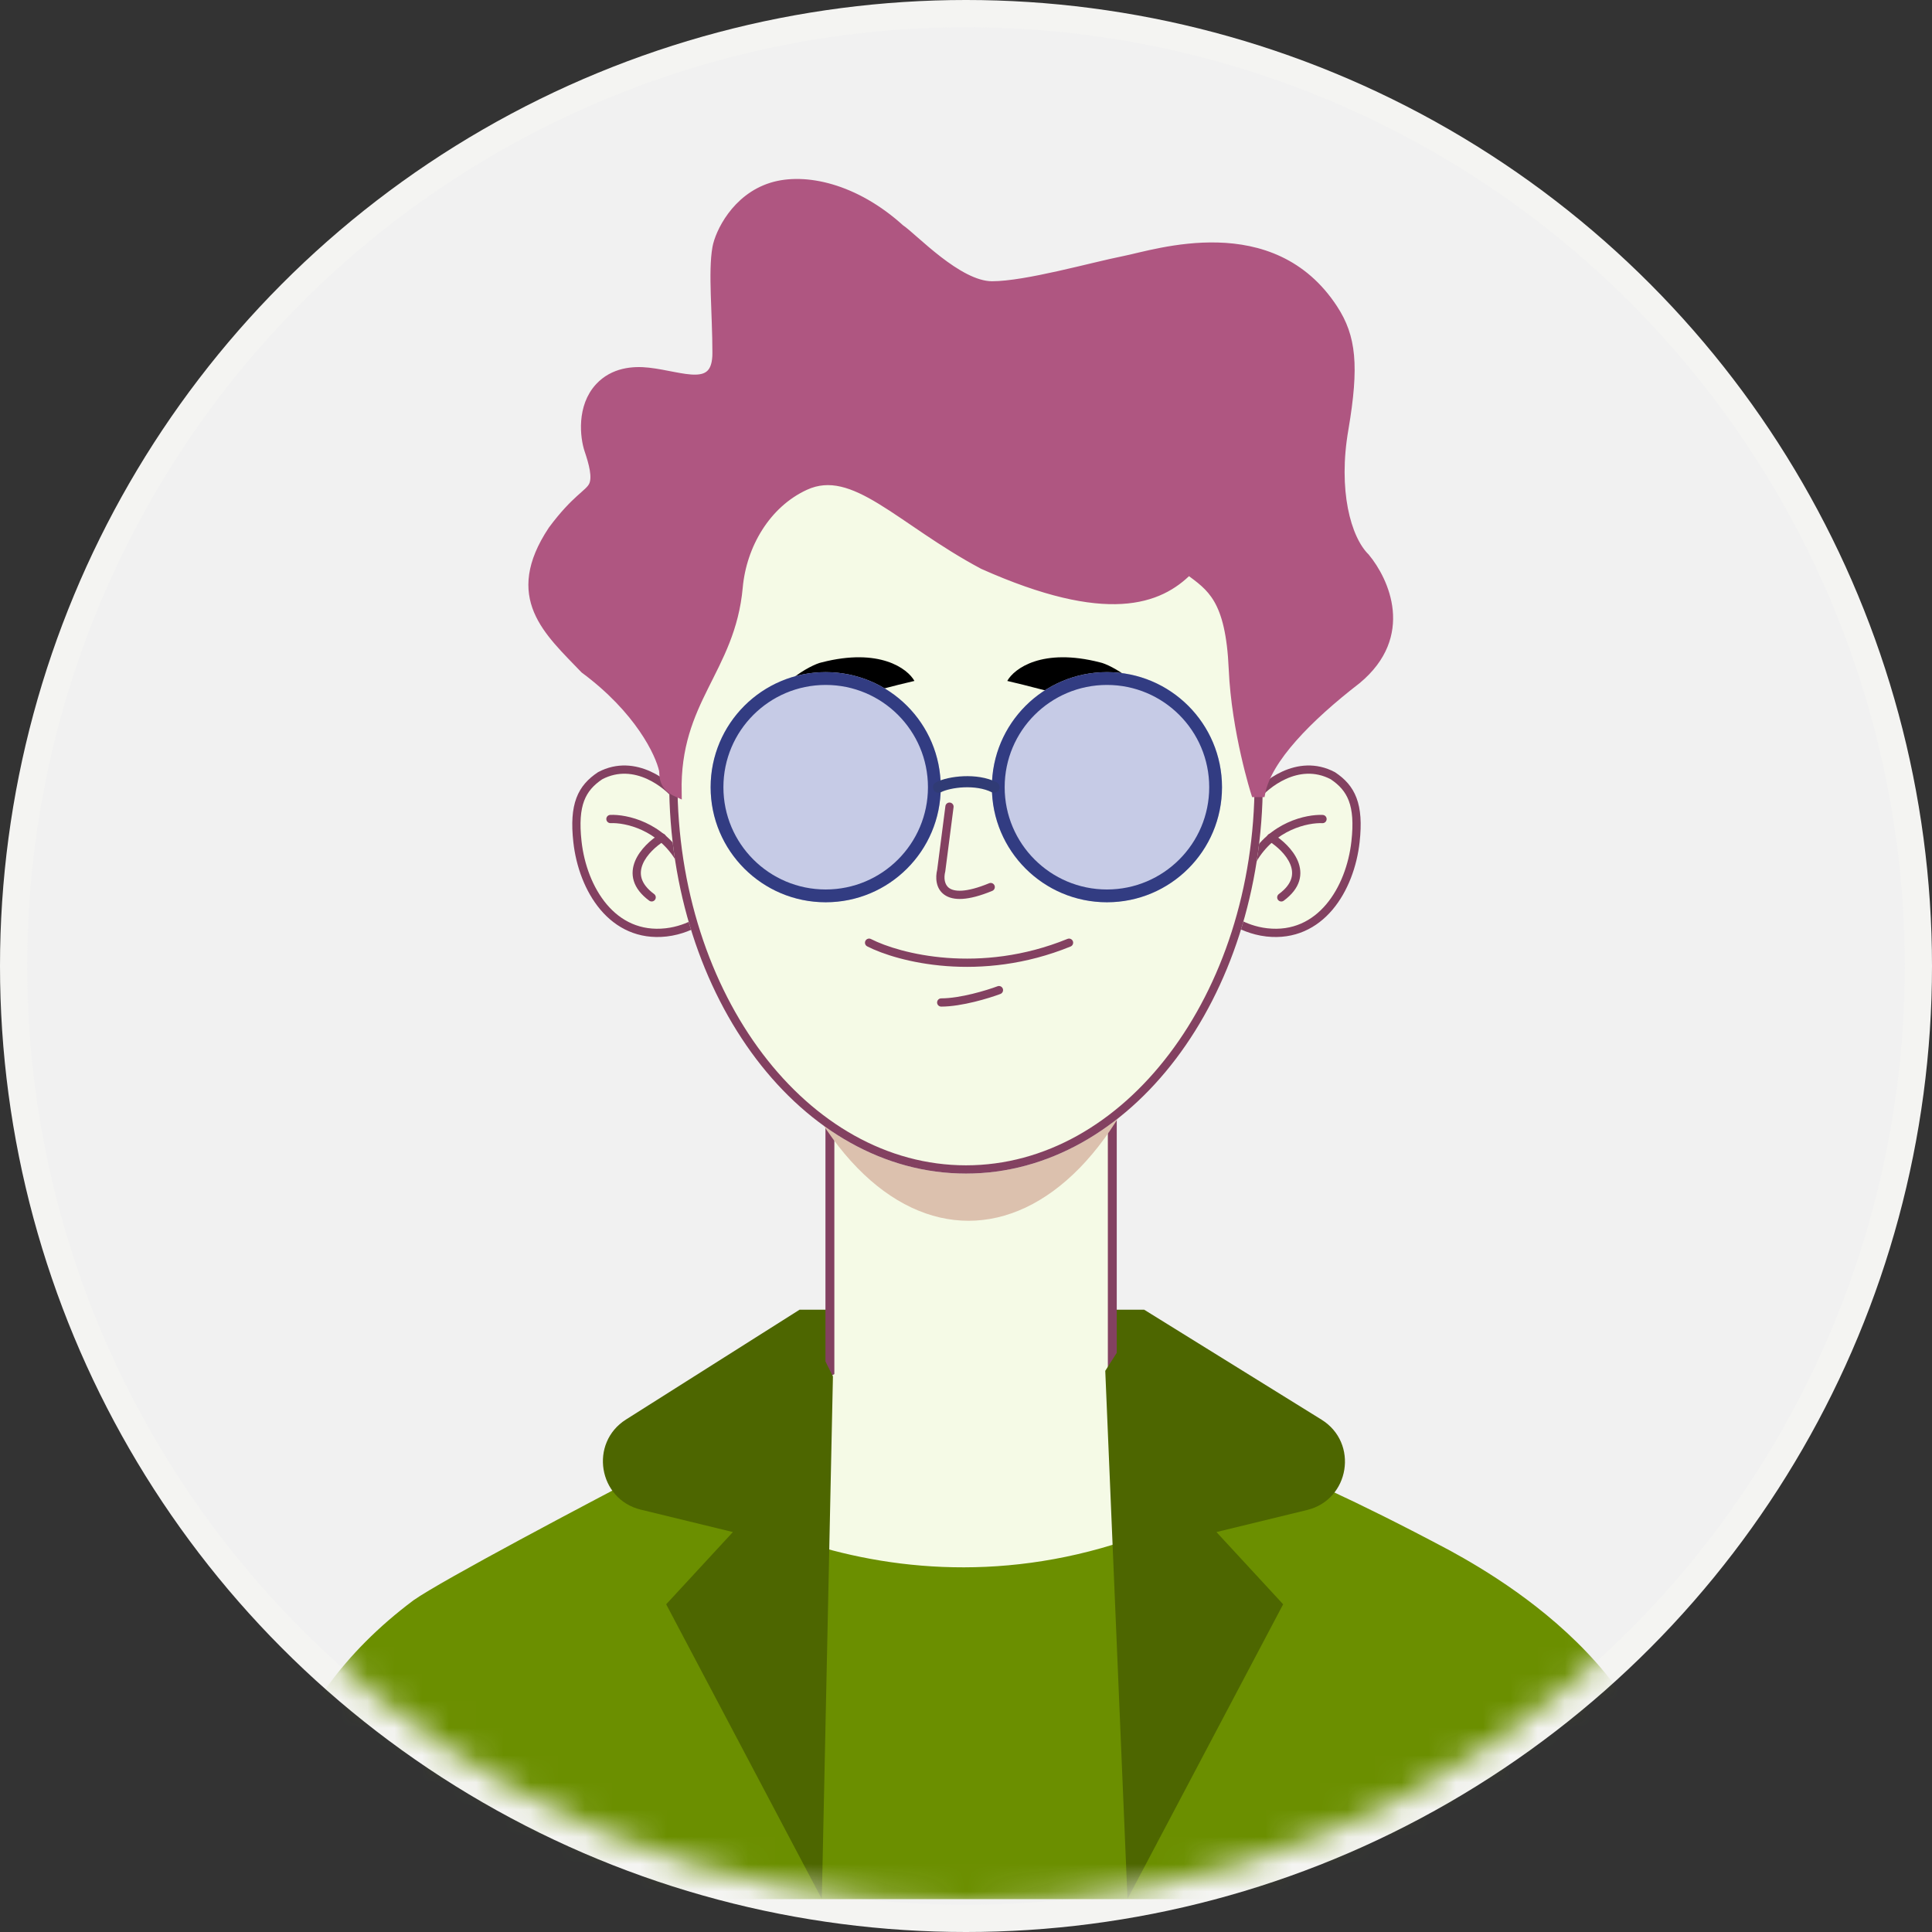 <svg width="71" height="71" viewBox="0 0 71 71" fill="none" xmlns="http://www.w3.org/2000/svg">
<rect x="0" y="0" width="71" height="71" fill="#333333" stroke="none"/>
<circle cx="35.5" cy="35.5" r="35.5" fill="#F4F4F2"/>
<circle cx="35.5" cy="35.5" r="34.5" fill="#F1F1F1"/>
<mask id="mask0_994_23806" style="mask-type:alpha" maskUnits="userSpaceOnUse" x="1" y="1" width="69" height="69">
<circle cx="35.5" cy="35.5" r="34.5" fill="#F1F1F1"/>
</mask>
<g mask="url(#mask0_994_23806)">
<rect x="29.383" y="48.131" width="12.665" height="3.677" fill="#4D6600"/>
<path d="M48.982 28.508C47.694 27.826 46.457 28.861 46.104 29.341C46.104 30.371 45.649 32.8 45.422 33.886C45.573 33.987 46.013 34.204 46.558 34.265C48.528 34.484 49.622 32.674 49.815 30.932C49.967 29.568 49.664 28.962 48.982 28.508Z" fill="#F5FAE6"/>
<path fill-rule="evenodd" clip-rule="evenodd" d="M46.254 29.393C46.247 29.926 46.134 30.774 45.997 31.617C45.863 32.437 45.705 33.263 45.592 33.812C45.776 33.912 46.139 34.066 46.574 34.114C47.502 34.218 48.22 33.846 48.736 33.236C49.256 32.621 49.57 31.764 49.664 30.915C49.739 30.245 49.699 29.779 49.569 29.432C49.441 29.093 49.222 28.852 48.904 28.638C48.315 28.329 47.737 28.408 47.255 28.627C46.793 28.837 46.43 29.171 46.254 29.393ZM47.129 28.351C47.674 28.104 48.356 28.006 49.052 28.374L49.059 28.378L49.066 28.382C49.426 28.622 49.697 28.91 49.852 29.326C50.006 29.736 50.042 30.256 49.965 30.949C49.866 31.842 49.535 32.761 48.968 33.432C48.396 34.108 47.582 34.531 46.541 34.416C45.969 34.352 45.507 34.125 45.337 34.012L45.252 33.955L45.273 33.855C45.386 33.314 45.556 32.438 45.698 31.569C45.84 30.696 45.952 29.842 45.952 29.341V29.291L45.981 29.251C46.172 28.992 46.589 28.596 47.129 28.351Z" fill="#834161"/>
<path fill-rule="evenodd" clip-rule="evenodd" d="M46.58 30.701C46.624 30.63 46.718 30.609 46.788 30.653C47.104 30.85 47.517 31.208 47.697 31.646C47.788 31.869 47.822 32.118 47.744 32.374C47.666 32.63 47.483 32.874 47.177 33.1C47.109 33.15 47.015 33.135 46.965 33.068C46.915 33.001 46.93 32.906 46.997 32.856C47.266 32.658 47.4 32.463 47.454 32.286C47.507 32.11 47.487 31.934 47.416 31.761C47.271 31.407 46.919 31.092 46.628 30.91C46.557 30.866 46.535 30.772 46.58 30.701Z" fill="#834161"/>
<path fill-rule="evenodd" clip-rule="evenodd" d="M45.895 31.539C46.658 30.203 48.014 29.921 48.609 29.948C48.693 29.952 48.757 30.023 48.753 30.106C48.749 30.19 48.679 30.255 48.595 30.251C48.079 30.227 46.849 30.48 46.158 31.689C46.117 31.762 46.024 31.787 45.951 31.746C45.879 31.704 45.853 31.612 45.895 31.539Z" fill="#834161"/>
<path d="M22.053 28.508C23.341 27.826 24.578 28.861 24.931 29.341C24.931 30.371 25.386 32.8 25.613 33.886C25.462 33.987 25.022 34.204 24.477 34.265C22.508 34.484 21.413 32.674 21.22 30.932C21.068 29.568 21.371 28.962 22.053 28.508Z" fill="#F5FAE6"/>
<path fill-rule="evenodd" clip-rule="evenodd" d="M24.781 29.393C24.788 29.926 24.901 30.774 25.038 31.617C25.172 32.437 25.33 33.263 25.444 33.812C25.259 33.912 24.896 34.066 24.461 34.114C23.533 34.218 22.815 33.846 22.299 33.236C21.779 32.621 21.465 31.764 21.371 30.915C21.297 30.245 21.336 29.779 21.466 29.432C21.594 29.093 21.813 28.852 22.131 28.638C22.72 28.329 23.298 28.408 23.781 28.627C24.242 28.837 24.605 29.171 24.781 29.393ZM23.906 28.351C23.362 28.104 22.679 28.006 21.983 28.374L21.976 28.378L21.97 28.382C21.61 28.622 21.339 28.91 21.183 29.326C21.029 29.736 20.993 30.256 21.07 30.949C21.169 31.842 21.5 32.761 22.067 33.432C22.639 34.108 23.453 34.531 24.494 34.416C25.066 34.352 25.529 34.125 25.698 34.012L25.783 33.955L25.762 33.855C25.649 33.314 25.479 32.438 25.337 31.569C25.195 30.696 25.084 29.842 25.084 29.341V29.291L25.054 29.251C24.863 28.992 24.446 28.596 23.906 28.351Z" fill="#834161"/>
<path fill-rule="evenodd" clip-rule="evenodd" d="M24.456 30.7C24.411 30.629 24.318 30.608 24.247 30.652C23.931 30.849 23.519 31.207 23.338 31.645C23.247 31.868 23.213 32.117 23.291 32.373C23.369 32.629 23.552 32.873 23.858 33.099C23.926 33.149 24.021 33.134 24.07 33.067C24.12 33 24.105 32.905 24.038 32.855C23.769 32.657 23.635 32.462 23.581 32.285C23.528 32.109 23.548 31.933 23.619 31.76C23.764 31.406 24.117 31.091 24.407 30.909C24.478 30.864 24.5 30.771 24.456 30.7Z" fill="#834161"/>
<path fill-rule="evenodd" clip-rule="evenodd" d="M25.14 31.538C24.377 30.203 23.021 29.92 22.426 29.947C22.343 29.951 22.278 30.022 22.282 30.105C22.286 30.189 22.357 30.253 22.44 30.25C22.957 30.226 24.186 30.479 24.877 31.689C24.919 31.761 25.011 31.786 25.084 31.745C25.156 31.703 25.182 31.611 25.14 31.538Z" fill="#834161"/>
<path d="M30.499 50.399V41.158L40.876 40.779V50.399L47.921 54.566L35.801 62.519L22.924 54.566L30.499 50.399Z" fill="#F5FAE6"/>
<path fill-rule="evenodd" clip-rule="evenodd" d="M41.04 40.61V50.307L48.23 54.559L35.804 62.714L22.6 54.558L30.335 50.303V41.001L41.04 40.61ZM30.662 41.316V50.497L23.248 54.574L35.798 62.326L47.612 54.573L40.713 50.493V40.949L30.662 41.316Z" fill="#834161"/>
<ellipse cx="35.593" cy="30.36" rx="8.171" ry="14.503" fill="#DCC1AE"/>
<path d="M46.407 28.736C46.407 36.685 41.524 43.128 35.5 43.128C29.475 43.128 24.592 36.685 24.592 28.736C24.592 20.787 29.475 14.344 35.5 14.344C41.524 14.344 46.407 20.787 46.407 28.736Z" fill="#F5FAE6"/>
<path fill-rule="evenodd" clip-rule="evenodd" d="M42.971 38.73C44.902 36.183 46.105 32.65 46.105 28.736C46.105 24.822 44.902 21.289 42.971 18.742C41.041 16.195 38.396 14.647 35.5 14.647C32.603 14.647 29.958 16.195 28.028 18.742C26.098 21.289 24.895 24.822 24.895 28.736C24.895 32.65 26.098 36.183 28.028 38.73C29.958 41.277 32.603 42.825 35.5 42.825C38.396 42.825 41.041 41.277 42.971 38.73ZM35.5 43.128C41.524 43.128 46.407 36.685 46.407 28.736C46.407 20.787 41.524 14.344 35.5 14.344C29.475 14.344 24.592 20.787 24.592 28.736C24.592 36.685 29.475 43.128 35.5 43.128Z" fill="#834161"/>
<path d="M46.786 53.885C36.969 60.611 27.647 56.688 24.213 53.885C21.637 55.223 16.229 58.081 15.198 58.808C9.926 62.747 9.467 67.772 9.896 69.792H61.33C62.617 62.444 55.648 58.278 53.3 56.99C49.664 55.051 47.442 54.112 46.786 53.885Z" fill="#6B8F00"/>
<path fill-rule="evenodd" clip-rule="evenodd" d="M34.912 29.494C34.995 29.505 35.054 29.581 35.043 29.664L34.739 32.021L34.737 32.03C34.678 32.263 34.708 32.511 34.881 32.635C34.969 32.698 35.115 32.746 35.355 32.731C35.595 32.715 35.919 32.637 36.35 32.459C36.427 32.427 36.516 32.464 36.548 32.541C36.58 32.618 36.543 32.707 36.466 32.739C36.018 32.924 35.659 33.015 35.374 33.033C35.089 33.051 34.866 32.997 34.704 32.881C34.379 32.649 34.375 32.237 34.441 31.965L34.743 29.625C34.753 29.542 34.829 29.484 34.912 29.494ZM39.427 34.587C39.458 34.664 39.421 34.753 39.343 34.784C36.024 36.137 32.988 35.351 31.87 34.779C31.795 34.741 31.766 34.65 31.804 34.575C31.842 34.501 31.933 34.471 32.008 34.509C33.061 35.048 36.004 35.818 39.229 34.504C39.307 34.472 39.395 34.51 39.427 34.587ZM36.853 36.333C36.882 36.411 36.842 36.499 36.764 36.528C36.356 36.681 35.345 36.992 34.59 36.992C34.506 36.992 34.438 36.925 34.438 36.841C34.438 36.757 34.506 36.689 34.59 36.689C35.289 36.689 36.257 36.395 36.658 36.245C36.736 36.215 36.823 36.255 36.853 36.333Z" fill="#834161"/>
<path d="M40.424 24.342C38.303 23.797 37.268 24.569 37.016 25.024C37.47 25.125 39.243 25.569 42.697 26.539C42.242 25.175 40.803 24.418 40.424 24.342Z" fill="black"/>
<path d="M38.758 29.266L40.651 30.705" stroke="#4A4A4A" stroke-width="0.338" stroke-linecap="round"/>
<circle cx="39.97" cy="28.357" r="0.833" fill="#1C1B1F"/>
<path d="M30.197 24.342C32.318 23.797 33.353 24.569 33.605 25.024C33.151 25.125 31.378 25.569 27.924 26.539C28.379 25.175 29.818 24.418 30.197 24.342Z" fill="black"/>
<path d="M31.863 29.266L29.97 30.705" stroke="#4A4A4A" stroke-width="0.338" stroke-linecap="round"/>
<circle r="0.833" transform="matrix(-1 0 0 1 30.651 28.357)" fill="#1C1B1F"/>
<path d="M36.124 20.758C40.703 22.803 42.61 22.047 43.682 20.963C44.499 21.576 45.201 21.984 45.316 24.592C45.417 26.887 46.133 29.134 46.133 29.134H46.337C46.573 27.894 48.062 26.373 49.866 24.979C51.826 23.353 50.885 21.339 50.179 20.487C49.474 19.79 49.003 18.009 49.395 15.762C49.788 13.439 49.679 12.383 49.003 11.348C46.746 7.889 42.495 9.334 41.319 9.566C40.142 9.799 37.712 10.496 36.457 10.496C35.202 10.496 33.556 8.714 33.085 8.405C31.42 6.895 29.566 6.495 28.362 6.868C27.036 7.279 26.437 8.573 26.341 9.102C26.181 9.994 26.341 11.503 26.341 12.974C26.341 14.446 25.093 13.813 23.832 13.671C23.255 13.606 22.544 13.671 22.029 14.222C21.347 14.952 21.48 16.072 21.637 16.537C21.793 17.002 21.95 17.544 21.793 17.854C21.637 18.163 21.166 18.318 20.303 19.48C18.657 21.959 20.147 23.198 21.48 24.592C23.487 26.079 24.25 27.69 24.381 28.31C24.407 28.465 24.325 28.886 24.889 29.134C24.817 25.71 26.858 24.64 27.136 21.576C27.276 20.033 28.157 18.511 29.587 17.854C31.387 17.026 33.06 19.124 36.124 20.758Z" fill="#AF5681" stroke="#AF5681" stroke-width="0.321"/>
<path d="M29.384 48.131L30.61 50.582L30.201 69.784L24.482 58.957L26.933 56.302L23.55 55.479C21.986 55.099 21.646 53.026 23.006 52.166L29.384 48.131Z" fill="#4D6600"/>
<path d="M42.048 48.131L40.618 50.378L41.435 69.784L47.155 58.957L44.704 56.302L48.033 55.492C49.605 55.11 49.938 53.022 48.563 52.17L42.048 48.131Z" fill="#4D6600"/>
<g style="mix-blend-mode:multiply">
<path d="M34.572 28.93C34.572 31.265 32.679 33.158 30.344 33.158C28.008 33.158 26.115 31.265 26.115 28.93C26.115 26.594 28.008 24.701 30.344 24.701C32.679 24.701 34.572 26.594 34.572 28.93Z" fill="#C6CBE6"/>
</g>
<g style="mix-blend-mode:multiply">
<path fill-rule="evenodd" clip-rule="evenodd" d="M30.344 32.688C32.419 32.688 34.102 31.005 34.102 28.93C34.102 26.854 32.419 25.171 30.344 25.171C28.268 25.171 26.585 26.854 26.585 28.93C26.585 31.005 28.268 32.688 30.344 32.688ZM30.344 33.158C32.679 33.158 34.572 31.265 34.572 28.93C34.572 26.594 32.679 24.701 30.344 24.701C28.008 24.701 26.115 26.594 26.115 28.93C26.115 31.265 28.008 33.158 30.344 33.158Z" fill="#323C82"/>
</g>
<g style="mix-blend-mode:multiply">
<path d="M44.908 28.93C44.908 31.265 43.015 33.158 40.68 33.158C38.344 33.158 36.451 31.265 36.451 28.93C36.451 26.594 38.344 24.701 40.68 24.701C43.015 24.701 44.908 26.594 44.908 28.93Z" fill="#C6CBE6"/>
</g>
<g style="mix-blend-mode:multiply">
<path fill-rule="evenodd" clip-rule="evenodd" d="M40.68 32.688C42.755 32.688 44.438 31.005 44.438 28.93C44.438 26.854 42.755 25.171 40.68 25.171C38.604 25.171 36.921 26.854 36.921 28.93C36.921 31.005 38.604 32.688 40.68 32.688ZM40.68 33.158C43.015 33.158 44.908 31.265 44.908 28.93C44.908 26.594 43.015 24.701 40.68 24.701C38.344 24.701 36.451 26.594 36.451 28.93C36.451 31.265 38.344 33.158 40.68 33.158Z" fill="#323C82"/>
</g>
<path fill-rule="evenodd" clip-rule="evenodd" d="M35.427 28.934C35.068 28.949 34.751 29.027 34.581 29.112C34.48 29.163 34.357 29.122 34.307 29.021C34.256 28.92 34.297 28.797 34.398 28.747C34.636 28.628 35.014 28.542 35.411 28.526C35.808 28.51 36.255 28.562 36.623 28.747C36.724 28.797 36.765 28.92 36.715 29.021C36.664 29.122 36.542 29.163 36.441 29.112C36.156 28.97 35.785 28.92 35.427 28.934Z" fill="#303B75"/>
</g>
</svg>
